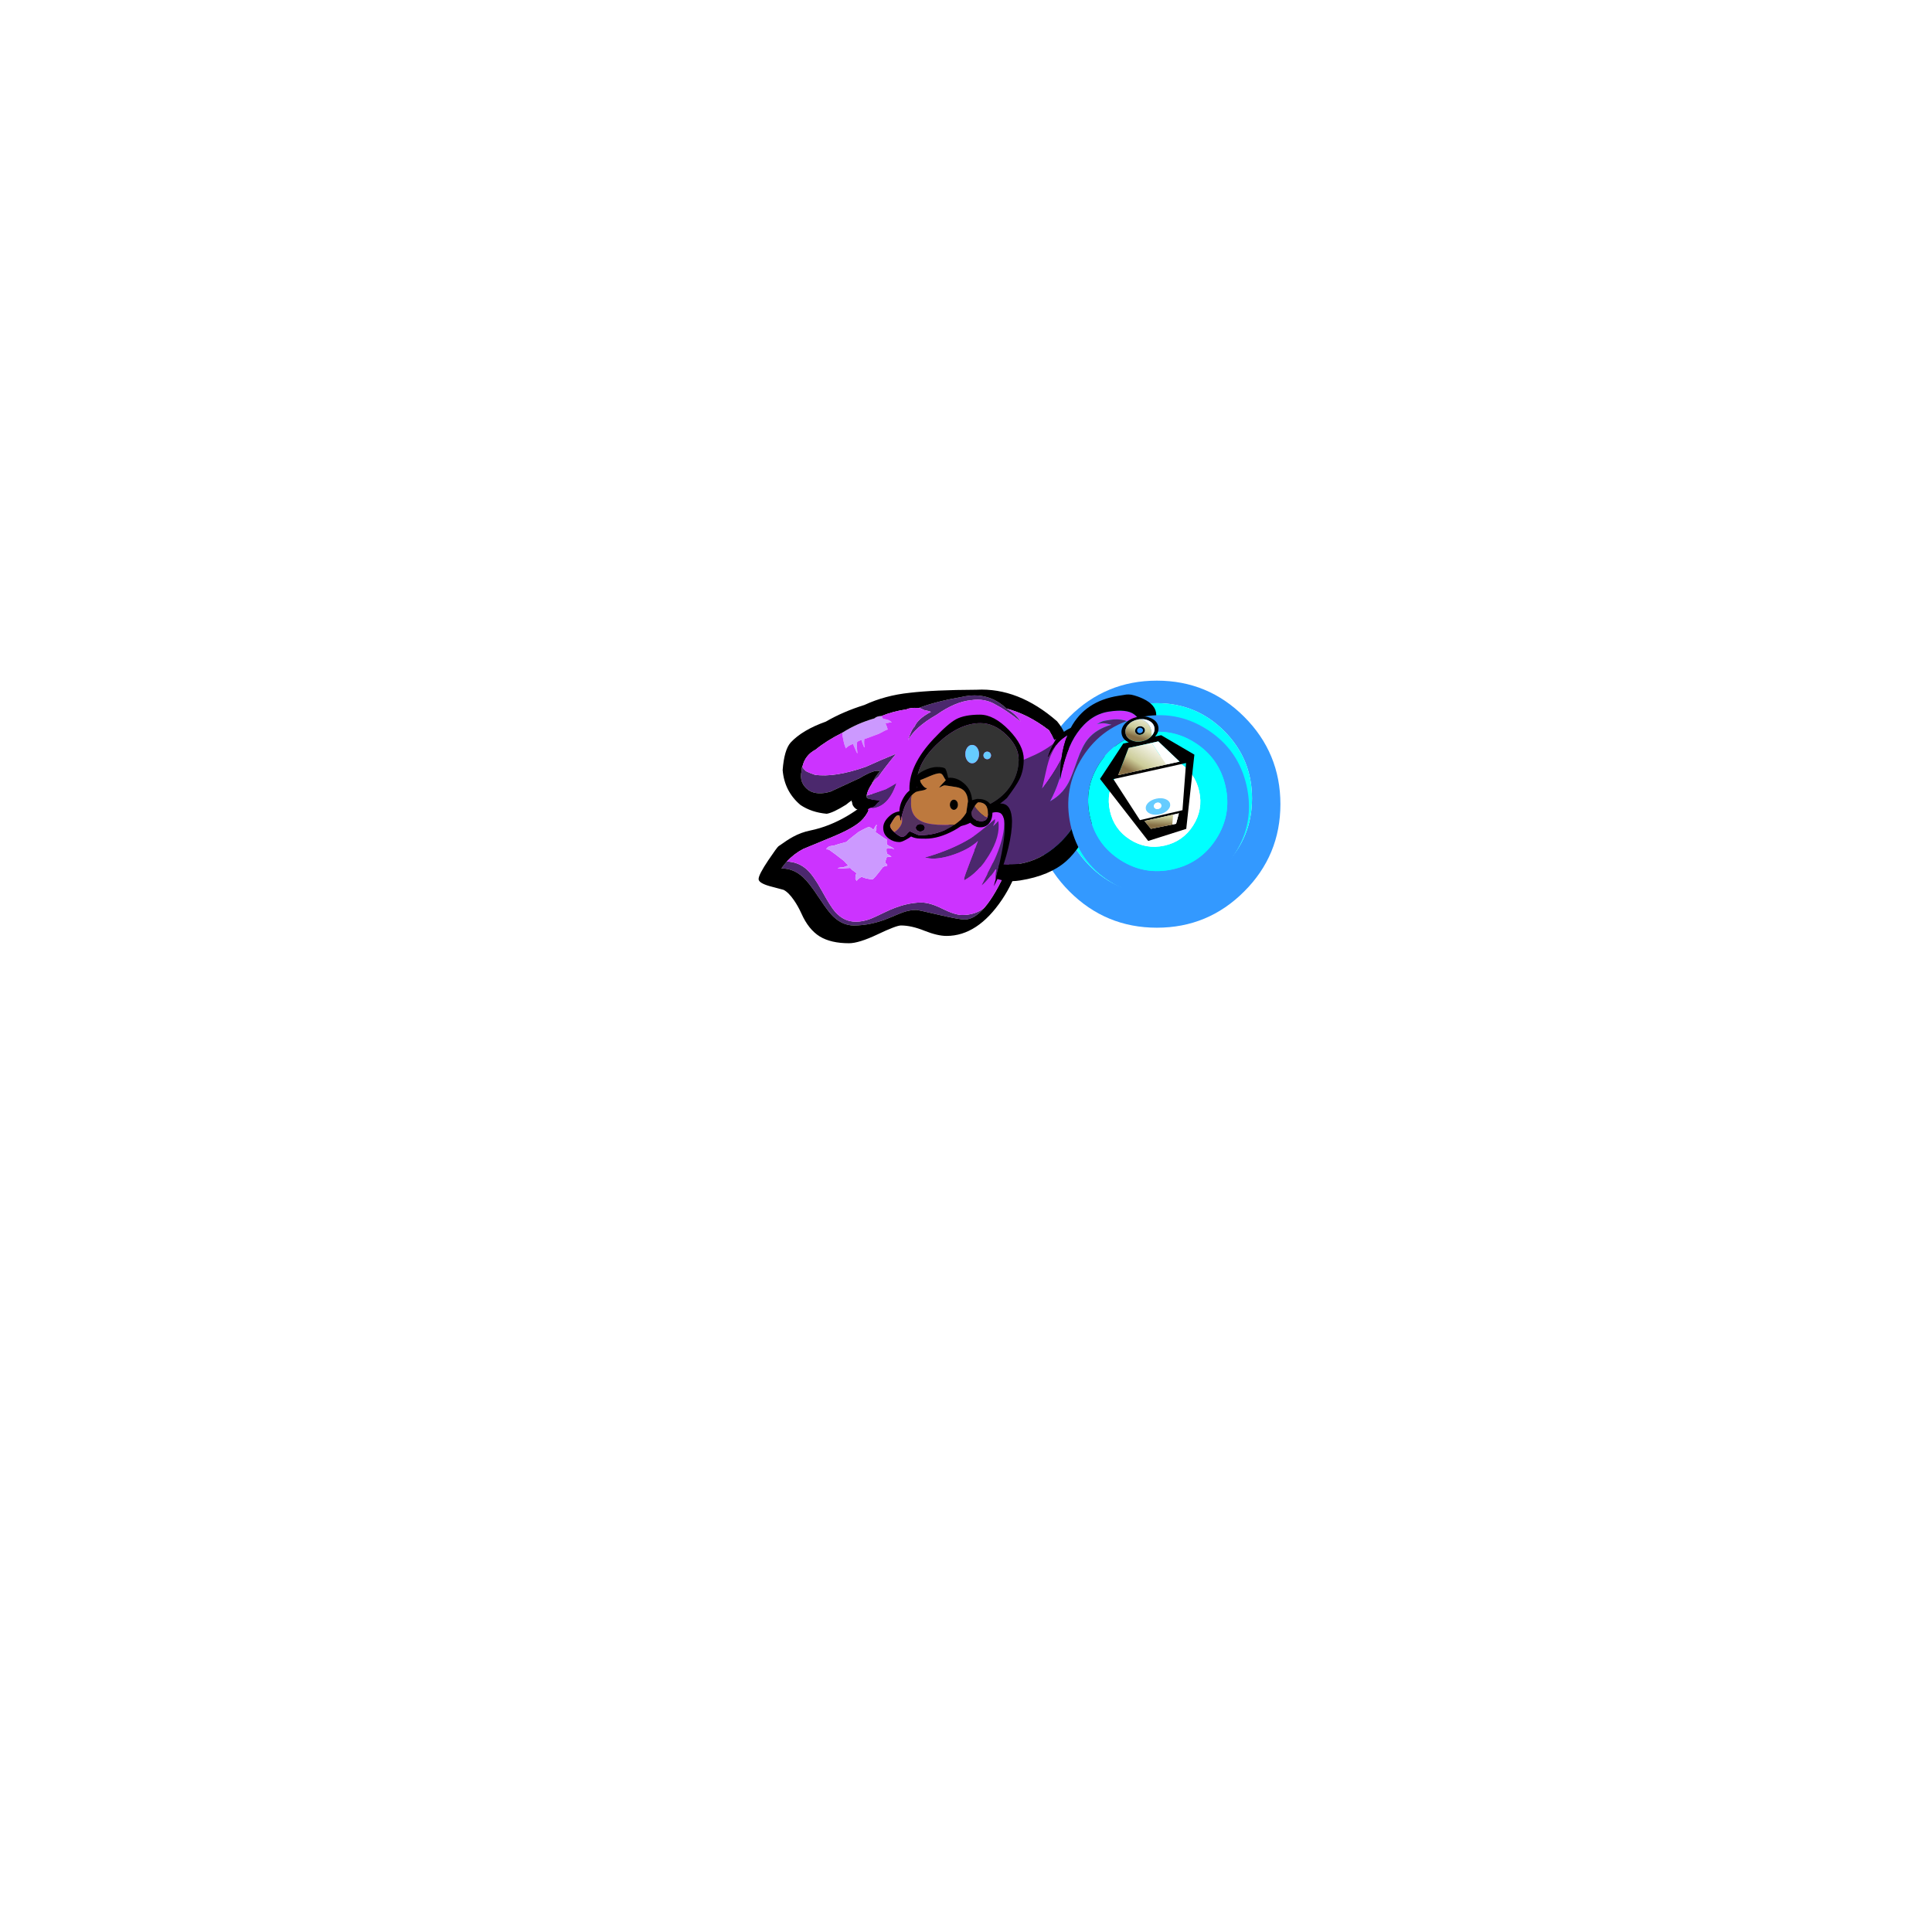 
<svg xmlns="http://www.w3.org/2000/svg" version="1.1" xmlns:xlink="http://www.w3.org/1999/xlink" preserveAspectRatio="none" x="0px" y="0px" width="1000px" height="1000px" viewBox="0 0 1000 1000">
<defs>
<linearGradient id="Gradient_1" gradientUnits="userSpaceOnUse" x1="16.925" y1="42.562" x2="21.475" y2="26.138" spreadMethod="pad">
<stop  offset="0%" stop-color="#877046"/>

<stop  offset="30.588%" stop-color="#CCCC99"/>

<stop  offset="100%" stop-color="#FFFFFF"/>
</linearGradient>

<linearGradient id="Gradient_2" gradientUnits="userSpaceOnUse" x1="10.763" y1="12.05" x2="26.438" y2="-3.85" spreadMethod="pad">
<stop  offset="0%" stop-color="#877046"/>

<stop  offset="30.588%" stop-color="#CCCC99"/>

<stop  offset="100%" stop-color="#FFFFFF"/>
</linearGradient>

<linearGradient id="Gradient_3" gradientUnits="userSpaceOnUse" x1="14.525" y1="-11.012" x2="23.075" y2="-25.588" spreadMethod="pad">
<stop  offset="0%" stop-color="#877046"/>

<stop  offset="30.588%" stop-color="#CCCC99"/>

<stop  offset="100%" stop-color="#FFFFFF"/>
</linearGradient>

<filter id="Filter_1" x="-20%" y="-20%" width="140%" height="140%" color-interpolation-filters="sRGB">
<feColorMatrix in="SourceGraphic" type="matrix" values="1 0 0 0 0 0 1 0 0 0 0 0 1 0 0 0 0 0 0.5 0" result="result1"/>
</filter>

<g id="lantern_glow_1_Layer0_0_FILL">
<path fill="#3399FF" stroke="none" d="
M 130.2 59.45
Q 130.2 30.15 109.45 9.4 88.75 -11.3 59.45 -11.3 30.15 -11.3 9.4 9.4 -11.3 30.15 -11.3 59.45 -11.3 88.75 9.4 109.45 30.15 130.2 59.45 130.2 88.75 130.2 109.45 109.45 130.2 88.75 130.2 59.45
M 113.95 56.15
Q 113.95 78.75 98 94.7 82.05 110.7 59.45 110.7 36.85 110.7 20.9 94.7 4.95 78.75 4.95 56.15 4.95 33.55 20.9 17.55 36.85 1.6 59.45 1.6 82.05 1.6 98 17.55 113.95 33.55 113.95 56.15 Z"/>

<path fill="#00FFFF" stroke="none" d="
M 98 94.7
Q 113.95 78.75 113.95 56.15 113.95 33.55 98 17.55 82.05 1.6 59.45 1.6 36.85 1.6 20.9 17.55 4.95 33.55 4.95 56.15 4.95 78.75 20.9 94.7 36.85 110.7 59.45 110.7 82.05 110.7 98 94.7
M 92.95 55.35
Q 92.95 70.2 82.45 80.65 71.95 91.15 57.1 91.15 42.25 91.15 31.75 80.65 21.25 70.2 21.25 55.35 21.25 40.5 31.75 30 42.25 19.55 57.1 19.55 71.95 19.55 82.45 30 92.95 40.5 92.95 55.35 Z"/>

<path fill="#FFFFFF" stroke="none" d="
M 82.45 80.65
Q 92.95 70.2 92.95 55.35 92.95 40.5 82.45 30 71.95 19.55 57.1 19.55 42.25 19.55 31.75 30 21.25 40.5 21.25 55.35 21.25 70.2 31.75 80.65 42.25 91.15 57.1 91.15 71.95 91.15 82.45 80.65 Z"/>
</g>

<g id="blanket_ghost_bottom_copy_7_Layer0_0_FILL">
<path fill="#4B286D" stroke="none" d="
M 117.05 96.6
Q 112.85 96.6 105.5 92.95 98.15 89.25 93 89.25 83.3 89.25 71.7 94.9 65.3 98 63.25 98.8 58.65 100.55 54.5 100.55 47.5 100.55 42.35 94.75 39.65 91.7 34.4 82.15 29.6 73.4 25.75 69.9 20.71 65.33 13.9 65.15 12.212 67.04 10.7 69.2 17.8 69.15 23.5 74.4 27.05 77.65 32.5 85.95 36.299 91.717 38.95 94.95 40.237 96.519 41.25 97.5 46.7 102.75 53.35 102.75 63.6 102.75 74.4 98.2 80.8 95.5 82.1 95.05 86.3 93.6 90 93.6 91.05 93.6 103.15 96.45 115.25 99.25 118.5 99.25 124.174 99.25 130.15 92.25 129.969 92.431 129.75 92.6 124.55 96.6 117.05 96.6 Z"/>

<path fill="#000000" stroke="none" d="
M 153.65 43.9
Q 153.2 43.35 153.2 42.8 153.2 42.695 153.2 42.55 152.614 44.529 151.9 46.75 148.05 58.85 143.45 69.25 136.625 84.762 130.15 92.25 124.174 99.25 118.5 99.25 115.25 99.25 103.15 96.45 91.05 93.6 90 93.6 86.3 93.6 82.1 95.05 80.8 95.5 74.4 98.2 63.6 102.75 53.35 102.75 46.7 102.75 41.25 97.5 40.237 96.519 38.95 94.95 36.299 91.717 32.5 85.95 27.05 77.65 23.5 74.4 17.8 69.15 10.7 69.2 12.212 67.04 13.9 65.15 18.139 60.562 23.55 57.75 33.95 53.45 41.2 50.45 52.95 45.55 57.5 41.3 63.754 35.342 64 26.05 63.973 26.088 63.95 26.1 59.479 32.391 49.75 38.15 38.9 44.6 27.65 46.9 22.4 47.95 17.45 50.65 14.25 52.4 9 56.15 8.1 56.85 3 64.4 -2.7 72.9 -2.7 75.45 -2.7 77.75 3.75 79.6 7.15 80.55 12 81.8 14.95 83.3 18.1 87.9 20.5 91.35 22.5 95.75 26.65 105.1 33.25 109.2 39.8 113.2 50.5 113.2 56.25 113.2 67.25 108 78.25 102.75 81.05 102.75 87.15 102.75 94.85 105.85 102.5 108.9 107.85 108.9 126.1 108.9 140.5 87.5 146.8 78.1 150.4 66.85 154.05 55.5 154.05 45 154.05 44.4 153.65 43.9 Z"/>

<path fill="#CC33FF" stroke="none" d="
M 154.05 20.3
Q 152.7 13.15 148.4 8.6 137.75 -2.6 103.7 -2.6 95.05 -2.6 83.1 3.65 71.35 9.75 69.1 15.1 67.75 18.25 64.3 25.4 64.121 25.764 63.95 26.1 63.973 26.088 64 26.05 63.754 35.342 57.5 41.3 52.95 45.55 41.2 50.45 33.95 53.45 23.55 57.75 18.139 60.562 13.9 65.15 20.71 65.33 25.75 69.9 29.6 73.4 34.4 82.15 39.65 91.7 42.35 94.75 47.5 100.55 54.5 100.55 58.65 100.55 63.25 98.8 65.3 98 71.7 94.9 83.3 89.25 93 89.25 98.15 89.25 105.5 92.95 112.85 96.6 117.05 96.6 124.55 96.6 129.75 92.6 129.969 92.431 130.15 92.25 136.625 84.762 143.45 69.25 148.05 58.85 151.9 46.75 152.614 44.529 153.2 42.55 153.2 42.695 153.2 42.8 153.2 43.35 153.65 43.9 153.844 42.989 154.05 42 154.9 38 154.9 33.9 154.9 24.7 154.05 20.3
M 66.65 45.7
Q 66.5 46.2 66.1 47.7 66.15 48 68.8 49.7 71.2 51.55 72.8 52.2 72.5 53.05 72.75 55.25 73.05 55.2 74.3 56.15 75.7 56.6 77.1 57.8 73.65 56.9 72.6 57.4 72.35 59.15 72.85 60.5 72.8 60.8 74.15 61.25 75 61.95 75.45 62.4 73.55 62.25 72.65 62.65 72.05 64.3 71.65 65.95 71.95 65.9 72.65 66.65 72.85 67 73.05 67.55 70.95 68 70.8 68.25 70.4 68.15 70.55 68.25 65 75.65 64.2 75.6 60.35 75.35 57.9 74.1 54.6 76 55.3 76.65 53.85 75.6 54.35 74.1 54.4 72.05 55.25 72.35 53.85 71.05 52.4 70.15 51.8 69.45 51.2 68.9 44.8 69.2 44.15 69.3 43.55 68.65 47.1 68.6 49.2 67.55 50.3 67.65 48.55 66.05 47.6 64.85 42.25 60.6 38.7 58.15 37.2 57.8 37.1 58.05 37.75 55.95 41.35 55.85 43.5 55.05 49 53.6 50.85 51.7 56.1 47.75 61.5 44.75 62.05 44.95 62.95 44.7 64.85 46.45 66.75 42.75 67.2 43.2 66.15 44.85 66.65 45.7 Z"/>

<path fill="#CC99FF" stroke="none" d="
M 66.1 47.7
Q 66.5 46.2 66.65 45.7 66.15 44.85 67.2 43.2 66.75 42.75 64.85 46.45 62.95 44.7 62.05 44.95 61.5 44.75 56.1 47.75 50.85 51.7 49 53.6 43.5 55.05 41.35 55.85 37.75 55.95 37.1 58.05 37.2 57.8 38.7 58.15 42.25 60.6 47.6 64.85 48.55 66.05 50.3 67.65 49.2 67.55 47.1 68.6 43.55 68.65 44.15 69.3 44.8 69.2 51.2 68.9 51.8 69.45 52.4 70.15 53.85 71.05 55.25 72.35 54.4 72.05 54.35 74.1 53.85 75.6 55.3 76.65 54.6 76 57.9 74.1 60.35 75.35 64.2 75.6 65 75.65 70.55 68.25 70.4 68.15 70.8 68.25 70.95 68 73.05 67.55 72.85 67 72.65 66.65 71.95 65.9 71.65 65.95 72.05 64.3 72.65 62.65 73.55 62.25 75.45 62.4 75 61.95 74.15 61.25 72.8 60.8 72.85 60.5 72.35 59.15 72.6 57.4 73.65 56.9 77.1 57.8 75.7 56.6 74.3 56.15 73.05 55.2 72.75 55.25 72.5 53.05 72.8 52.2 71.2 51.55 68.8 49.7 66.15 48 66.1 47.7 Z"/>
</g>

<g id="blanket_ghost_hood_copy_7_Layer0_0_FILL">
<path fill="#4B286D" stroke="none" d="
M 45.95 66.15
Q 45.7 66 45.9 66.65 45.55 67.85 49.2 68.7 50.45 68.55 53.7 69.2 52.15 70.5 50.85 72.2 49.6 73 48.75 73.35 49 73.4 49.5 73.6 58.9 72.5 63.45 58.8 60.8 60.45 57.2 62.4 49.85 65.05 45.95 66.15
M 63 41.85
Q 62.2 41.65 62.35 41.9 54 45.3 45.45 49.2 27 55.65 15.4 53.9 11.8 52.65 10.25 51.8 7.9 49.65 8.15 49 7.55 49.8 7.65 51.6 5.9 59 12.1 63.2 16.95 66.1 24.7 63.8 31.9 60.4 41.75 55.9 51.2 50.25 53.7 51.95 50.8 55.15 49.35 58.5 48.6 58.45 49.25 58.8 50.5 56.75 52.75 55.15 56.35 49.95 63 41.85
M 136.35 22.35
Q 133.2 17.7 128.2 15 117.2 4.65 102.05 8.1 86.2 10.85 76.55 14.65 77.15 14.5 79.75 15.85 82 16.25 83.7 16.9 76 20.95 74.1 25.55 72.15 27.35 70.25 33.65 74.35 25.9 86.95 18.7 98.05 10.9 107.35 10.05 115.5 8.8 122 12.8 127.8 15.8 136.1 22.35
L 136.35 22.35 Z"/>

<path fill="#CC99FF" stroke="none" d="
M 55.75 21.2
Q 54.85 19.95 54.65 19.35 51.9 19.4 50.45 20.75 40.1 23.7 31.6 29.15 30.9 28.4 31.6 29.2 31.6 30.95 32.35 34.2 32.65 35.85 33.65 38.4 35.05 36.75 37.95 35.75 38.15 36.6 38.95 38.25 39.95 40.85 40.5 41.4 40 37.1 40.3 34.7 41.25 33.75 43.1 33.5 42.65 33.6 44.35 37.6 44.35 37.5 44.8 37.85 44.2 35.7 44.55 32.9 45.5 32.7 53 29.85 57.65 27.3 58.3 27.3 58 26 57.05 23.75 56.95 23.5 58.65 23.4 59.45 22.8 60.75 23.25 59.45 21.75 57.65 21.4 56 20.9 55.75 21.2 Z"/>

<path fill="#000000" stroke="none" d="
M 156.9 34.7
Q 158.4 39.4 158.9 41.95 158 51.05 147.4 64.3 140.9 70.8 140.9 73.45 137.5 77.8 138.45 81.65 140.3 76 145.75 70.3 147.7 66.95 153.95 61.25 163.8 50.15 164.95 38.8 163.85 29.6 157.9 22.45 135.1 2.55 110.5 3.9 85.5 4 71.15 5.7 56.8 7.2 44.6 12.85 32.05 16.75 21.9 22.65 8.1 27.55 1.2 34.95 -2.6 39.25 -3.5 51.15 -2.45 63.75 7 71.7 13.5 76.05 22.4 76.85 26.15 76.3 33.8 71.5 35.342 70.207 37.25 68.9 36.812 69.221 37.35 70.15 37.45 72.4 39.7 74.05 40.75 74.4 43.35 74.75 44.7 74.5 46.6 74.3 47.35 73.5 48.75 73.4
L 48.75 73.35
Q 49.6 73 50.85 72.2 52.15 70.5 53.7 69.2 50.45 68.55 49.2 68.7 45.55 67.85 45.9 66.65 45.7 66 45.95 66.15 46.2 63.35 49.25 58.8 48.6 58.45 49.35 58.5 50.8 55.15 53.7 51.95 51.2 50.25 41.75 55.9 31.9 60.4 24.7 63.8 16.95 66.1 12.1 63.2 5.9 59 7.65 51.6 7.55 49.8 8.15 49 9.75 42.3 15.85 39.15 22.3 33.85 31.6 29.2 30.9 28.4 31.6 29.15 40.1 23.7 50.45 20.75 51.9 19.4 54.65 19.35 61.5 16.55 69.3 15.45 71.7 14.25 76.45 14.65 76.5 14.65 76.55 14.65 86.2 10.85 102.05 8.1 117.2 4.65 128.2 15 140.7 18.25 152.65 27.35 152.85 27.15 153.3 27.95 154.45 29.8 156.9 34.7 Z"/>

<path fill="#CC33FF" stroke="none" d="
M 128.2 15
Q 133.2 17.7 136.35 22.35
L 136.1 22.35
Q 127.8 15.8 122 12.8 115.5 8.8 107.35 10.05 98.05 10.9 86.95 18.7 74.35 25.9 70.25 33.65 72.15 27.35 74.1 25.55 76 20.95 83.7 16.9 82 16.25 79.75 15.85 77.15 14.5 76.55 14.65 76.5 14.65 76.45 14.65 71.7 14.25 69.3 15.45 61.5 16.55 54.65 19.35 54.85 19.95 55.75 21.2 56 20.9 57.65 21.4 59.45 21.75 60.75 23.25 59.45 22.8 58.65 23.4 56.95 23.5 57.05 23.75 58 26 58.3 27.3 57.65 27.3 53 29.85 45.5 32.7 44.55 32.9 44.2 35.7 44.8 37.85 44.35 37.5 44.35 37.6 42.65 33.6 43.1 33.5 41.25 33.75 40.3 34.7 40 37.1 40.5 41.4 39.95 40.85 38.95 38.25 38.15 36.6 37.95 35.75 35.05 36.75 33.65 38.4 32.65 35.85 32.35 34.2 31.6 30.95 31.6 29.2 22.3 33.85 15.85 39.15 9.75 42.3 8.15 49 7.9 49.65 10.25 51.8 11.8 52.65 15.4 53.9 27 55.65 45.45 49.2 54 45.3 62.35 41.9 62.2 41.65 63 41.85 56.35 49.95 52.75 55.15 50.5 56.75 49.25 58.8 46.2 63.35 45.95 66.15 49.85 65.05 57.2 62.4 60.8 60.45 63.45 58.8 58.9 72.5 49.5 73.6 49 73.4 48.75 73.35
L 48.75 73.4
Q 47.35 73.5 46.6 74.3 47.25 75.7 49.45 78.7 49.75 79.85 52 83.7 53.15 86.75 54.75 88.1 57.6 91.8 60.45 94.1 65.5 98.4 70.95 99.95 85.9 103.05 87.5 103.8 94.75 104.65 104.55 104.75 122.95 101.9 132.9 92.25 135.1 88.4 137.65 83.85 137.75 82.25 138.5 81.7
L 138.45 81.65
Q 137.5 77.8 140.9 73.45 140.9 70.8 147.4 64.3 158 51.05 158.9 41.95 158.4 39.4 156.9 34.7 154.45 29.8 153.3 27.95 152.85 27.15 152.65 27.35 140.7 18.25 128.2 15 Z"/>
</g>

<g id="blanket_ghost_arm_0_Layer0_0_FILL">
<path fill="#CC33FF" stroke="none" d="
M 38.55 21.85
Q 38.05 22.5 37.5 23.3 34.6 28.85 33.45 34.95 32.65 39.1 31.15 47.45 36.45 39.8 39.3 33.3 39.65 32.5 40 31.65 40.8 24.2 42.7 18.5 40.45 19.6 38.55 21.85
M 36.3 22.05
Q 36.95 20.65 37.7 19.6 28 22.5 19.55 29.85 21.9 29 24.95 28 31.9 25.7 36.3 22.05
M 70 20.35
Q 69.35 20.35 68.2 21 66.9 21.75 66.9 22.5 66.9 23.55 67.9 24 68.75 24.35 70.4 24.35 71.7 24.35 75.25 23.7 75.25 23.95 75.25 24.2 76.2 22.65 76.2 20.2 76.2 15.95 73.25 12.45 69.85 8.4 61.5 8.4 53.15 8.35 47.2 18 41.95 26.4 39.4 44.05 39.4 43.85 39.4 43.8 39.4 42.9 39.4 42 39.15 43.2 38.85 44.3 37.3 50.2 34.75 55.8
L 35.05 55.5
Q 40.3 52.85 43.25 46.35 44.5 43.65 47.25 34 49.5 26.2 52.1 22.6 55.95 17.4 62.85 16.35 60.9 15.35 59.9 14.95 58.25 14.35 56.15 14.7 58 13.65 59 13.45 59.55 13.35 62.35 13.35 65.85 13.35 68.85 15.05 72.2 16.95 72.2 19.85
L 72.2 21.35
Q 72.05 21.1 71.25 20.75 70.4 20.35 70 20.35 Z"/>

<path fill="#4B286D" stroke="none" d="
M 62.85 20.7
Q 64.05 18.75 65.8 18.75 66.85 18.75 67.65 19.4 67.45 19.35 67.2 19.35 66.25 19.35 65.5 20.4 64.85 21.4 64.85 22.6 64.85 24.6 66.15 25.7 67.45 26.75 69.85 26.75 72.95 26.75 74.6 25.05 74.95 24.65 75.25 24.2 75.25 23.95 75.25 23.7 71.7 24.35 70.4 24.35 68.75 24.35 67.9 24 66.9 23.55 66.9 22.5 66.9 21.75 68.2 21 69.35 20.35 70 20.35 70.4 20.35 71.25 20.75 72.05 21.1 72.2 21.35
L 72.2 19.85
Q 72.2 16.95 68.85 15.05 65.85 13.35 62.35 13.35 59.55 13.35 59 13.45 58 13.65 56.15 14.7 58.25 14.35 59.9 14.95 60.9 15.35 62.85 16.35 55.95 17.4 52.1 22.6 49.5 26.2 47.25 34 44.5 43.65 43.25 46.35 40.3 52.85 35.05 55.5
L 34.75 55.8
Q 37.3 50.2 38.85 44.3 39.15 43.2 39.4 42 39.5 36.45 40 31.65 39.65 32.5 39.3 33.3 36.45 39.8 31.15 47.45 32.65 39.1 33.45 34.95 34.6 28.85 37.5 23.3 35.9 25.6 34.05 29.4
L 33.7 29.4
Q 34.8 25.05 36.3 22.05 31.9 25.7 24.95 28 21.9 29 19.55 29.85 16.6 32.35 13.8 35.45 0 50.7 0 70.05 0 71.5 0.65 75.2 0.75 75.9 0.9 76.55 3.2 84.2 6.65 85.65 11.15 87.5 13.5 88.3 17.6 89.6 20.55 89.6 30.45 89.6 38.5 81.75 46.4 74.1 49.8 61.6 51.1 56.75 52.6 50.15 54.15 43.4 54.8 39.45 56.35 30.45 56.45 30.15 57.85 26 61.8 24.05 61.85 22.3 62.85 20.7 Z"/>

<path fill="#000000" stroke="none" d="
M 74.8 2.2
Q 73.3 1.2 71.9 0.55 70.7 0.1 69.65 0 67.2 0 66 0 50.75 0 44.25 14.4 40.6 15.85 38.3 18.75 38 19.15 37.7 19.6 36.95 20.65 36.3 22.05 34.8 25.05 33.7 29.4
L 34.05 29.4
Q 35.9 25.6 37.5 23.3 38.05 22.5 38.55 21.85 40.45 19.6 42.7 18.5 40.8 24.2 40 31.65 39.5 36.45 39.4 42 39.4 42.9 39.4 43.8 39.4 43.85 39.4 44.05 41.95 26.4 47.2 18 53.15 8.35 61.5 8.4 69.85 8.4 73.25 12.45 76.2 15.95 76.2 20.2 76.2 22.65 75.25 24.2 74.95 24.65 74.6 25.05 72.95 26.75 69.85 26.75 67.45 26.75 66.15 25.7 64.85 24.6 64.85 22.6 64.85 21.4 65.5 20.4 66.25 19.35 67.2 19.35 67.45 19.35 67.65 19.4 66.85 18.75 65.8 18.75 64.05 18.75 62.85 20.7 61.85 22.3 61.8 24.05 57.85 26 56.45 30.15 56.35 30.45 54.8 39.45 54.15 43.4 52.6 50.15 51.1 56.75 49.8 61.6 46.4 74.1 38.5 81.75 30.45 89.6 20.55 89.6 17.6 89.6 13.5 88.3 11.15 87.5 6.65 85.65 3.2 84.2 0.9 76.55 0.75 76.1 0.6 75.6
L 0.6 75.25
Q 0.596 75.359 0.45 75.7 0.25 76.1 0.25 76.6 0.25 84.95 5 91.05 5.35 91.5 5.7 91.9 6.15 92.45 6.65 92.95 7.5 93.85 8.35 94.6 13.95 99.4 21.15 99.4 34.65 99.4 42.2 92.35 48.55 86.45 54.8 70.85 56.4 66.85 57.65 59.65 58.75 53.4 59.15 47.8 59.75 45.65 59.75 41.9 59.6 37.65 59.65 35.7 59.8 29.8 63.2 28.65 65.05 30.8 69.35 30.8 76.55 30.8 80.3 25.4 83.3 21.05 83.3 14.85 83.3 8.9 77.25 4 76 3 74.8 2.2 Z"/>
</g>

<g id="blanket_ghost_face_0_Layer0_0_FILL">
<path fill="#000000" stroke="none" d="
M 58.55 9.05
Q 49.75 0 41.5 0 32.5 0 27.45 2.7 22.65 5.3 14.1 14.4 0 29.5 0 43.5 0 52.8 12.4 57.9 21.45 61.6 30.45 61.6 38.45 61.6 48.2 55.75 53.5 52.55 57.35 49.05 62.9 41.7 64.75 37.95 67.25 32.9 67.25 26.15 67.25 18.05 58.55 9.05
M 41.8 5
Q 50 5 57.2 12.05 64.25 18.95 64.25 26.45 64.25 34.3 59.9 41.2 55.45 48.3 47.55 52.45 44.35 55 42.4 55.95 37.75 58.25 30.6 58.25 22.45 58.25 15.45 55.3 4.4 50.6 4.4 40.3 4.4 28.15 17.15 16.45 29.6 5 41.8 5 Z"/>

<path fill="#333333" stroke="none" d="
M 57.2 12.05
Q 50 5 41.8 5 29.6 5 17.15 16.45 4.4 28.15 4.4 40.3 4.4 50.6 15.45 55.3 22.45 58.25 30.6 58.25 37.75 58.25 42.4 55.95 44.35 55 47.55 52.45 55.45 48.3 59.9 41.2 64.25 34.3 64.25 26.45 64.25 18.95 57.2 12.05
M 43.55 23.95
Q 43.55 23.05 44.2 22.4 44.85 21.75 45.75 21.75 46.7 21.75 47.35 22.4 48 23.05 48 24 48 24.9 47.35 25.55 46.7 26.2 45.75 26.2 44.85 26.2 44.2 25.55 43.55 24.9 43.55 23.95
M 32.9 23.15
Q 32.9 20.95 34.05 19.35 35.25 17.8 36.9 17.8 38.55 17.8 39.75 19.35 40.95 20.95 40.95 23.2 40.95 25.4 39.75 27 38.55 28.6 36.9 28.6 35.25 28.6 34.05 27 32.9 25.4 32.9 23.15 Z"/>

<path fill="#66CCFF" stroke="none" d="
M 34.05 19.35
Q 32.9 20.95 32.9 23.15 32.9 25.4 34.05 27 35.25 28.6 36.9 28.6 38.55 28.6 39.75 27 40.95 25.4 40.95 23.2 40.95 20.95 39.75 19.35 38.55 17.8 36.9 17.8 35.25 17.8 34.05 19.35
M 44.2 22.4
Q 43.55 23.05 43.55 23.95 43.55 24.9 44.2 25.55 44.85 26.2 45.75 26.2 46.7 26.2 47.35 25.55 48 24.9 48 24 48 23.05 47.35 22.4 46.7 21.75 45.75 21.75 44.85 21.75 44.2 22.4 Z"/>
</g>

<g id="lantern_Hand_copy_2_1_Layer1_0_FILL">
<path fill="#000000" stroke="none" d="
M 18.4 -22.8
Q 17.65 -22.9 16.85 -22.9 12.3 -22.9 9.05 -20.6 5.9 -18.25 5.9 -14.9 5.9 -11.6 8.95 -9.4
L 5.6 -9.4 -12.25 7.95 7.55 49.7 30.95 47.6 45.05 6 28.45 -9.4 24.75 -9.4
Q 27.9 -11.6 27.9 -14.9 27.9 -18.25 24.6 -20.6 22 -22.5 18.4 -22.8
M 16.85 -21.4
Q 17.95 -21.4 18.95 -21.2 21.2 -20.8 22.95 -19.5 25.55 -17.6 25.55 -14.85 25.55 -12.15 22.95 -10.3 22.85 -10.2 22.8 -10.1 21.65 -9.3 20.3 -8.85 18.7 -8.35 16.85 -8.35 15.05 -8.35 13.45 -8.85 11.95 -9.35 10.7 -10.3 8.2 -12.15 8.2 -14.85 8.2 -17.6 10.7 -19.5 13.25 -21.4 16.85 -21.4
M 22 -6.2
L 26 -6.2 35.65 8.1 27.65 8.1 -1.3 8.1 8.15 -6.2 22 -6.2
M 10.65 43.1
L 7.95 37.75 25.2 37.75 28.7 37.75 25.75 43.4 23.5 43.35 10.65 43.1
M 31.15 36.4
L 5.45 36.7 -4.6 9.75 39.2 9.75 31.15 36.4
M 13.95 -14.75
Q 13.95 -13.7 14.8 -13 15.65 -12.25 16.85 -12.25 18.1 -12.25 18.95 -13 19.8 -13.7 19.8 -14.75 19.8 -15.75 18.95 -16.5 18.1 -17.3 16.85 -17.3 15.65 -17.3 14.8 -16.5 13.95 -15.75 13.95 -14.75
M 15.65 -15.95
Q 16.2 -16.45 16.85 -16.45 17.6 -16.45 18.1 -15.95 18.65 -15.45 18.65 -14.8 18.65 -14.1 18.1 -13.65 17.6 -13.2 16.85 -13.2 16.2 -13.2 15.65 -13.65 15.15 -14.1 15.15 -14.8 15.15 -15.45 15.65 -15.95 Z"/>

<path fill="#FFFFFF" stroke="none" d="
M 23.5 43.35
L 25.75 43.4 28.7 37.75 25.2 37.75 23.5 43.35
M 26 -6.2
L 22 -6.2 27.65 8.1 35.65 8.1 26 -6.2
M 22.8 -10.1
Q 22.85 -10.2 22.95 -10.3 25.55 -12.15 25.55 -14.85 25.55 -17.6 22.95 -19.5 21.2 -20.8 18.95 -21.2 24.9 -17.1 22.8 -10.1 Z"/>

<path fill="url(#Gradient_1)" stroke="none" d="
M 7.95 37.75
L 10.65 43.1 23.5 43.35 25.2 37.75 7.95 37.75 Z"/>

<path fill="url(#Gradient_2)" stroke="none" d="
M 22 -6.2
L 8.15 -6.2 -1.3 8.1 27.65 8.1 22 -6.2 Z"/>

<path fill="url(#Gradient_3)" stroke="none" d="
M 18.95 -21.2
Q 17.95 -21.4 16.85 -21.4 13.25 -21.4 10.7 -19.5 8.2 -17.6 8.2 -14.85 8.2 -12.15 10.7 -10.3 11.95 -9.35 13.45 -8.85 15.05 -8.35 16.85 -8.35 18.7 -8.35 20.3 -8.85 21.65 -9.3 22.8 -10.1 24.9 -17.1 18.95 -21.2
M 14.8 -13
Q 13.95 -13.7 13.95 -14.75 13.95 -15.75 14.8 -16.5 15.65 -17.3 16.85 -17.3 18.1 -17.3 18.95 -16.5 19.8 -15.75 19.8 -14.75 19.8 -13.7 18.95 -13 18.1 -12.25 16.85 -12.25 15.65 -12.25 14.8 -13 Z"/>
</g>

<g id="lantern_Hand_copy_2_1_Layer0_0_FILL">
<path fill="#66CCFF" stroke="none" d="
M 10.25 31.15
Q 10.25 33.05 12.35 34.45 14.5 35.85 17.55 35.85 20.6 35.85 22.7 34.45 24.85 33.05 24.85 31.15 24.85 29.2 22.7 27.8 20.6 26.45 17.55 26.45 14.5 26.45 12.35 27.8 10.25 29.2 10.25 31.15
M 19 29.4
Q 19.6 29.95 19.6 30.7 19.6 31.5 19 32.1 18.35 32.6 17.4 32.6 16.5 32.6 15.9 32.1 15.2 31.5 15.2 30.7 15.2 29.95 15.9 29.4 16.5 28.85 17.4 28.85 18.35 28.85 19 29.4 Z"/>

<path fill="#FFFFFF" stroke="none" d="
M 19.6 30.7
Q 19.6 29.95 19 29.4 18.35 28.85 17.4 28.85 16.5 28.85 15.9 29.4 15.2 29.95 15.2 30.7 15.2 31.5 15.9 32.1 16.5 32.6 17.4 32.6 18.35 32.6 19 32.1 19.6 31.5 19.6 30.7 Z"/>
</g>

<g id="blanket_ghost_other_arm_0_Layer0_0_FILL">
<path fill="#4B286D" stroke="none" d="
M 51.3 9.95
Q 51.6 14.4 51.6 14.8 51.6 22.75 48.15 32.95 47.3 35.4 42.2 47.85
L 42.2 48.2
Q 43.75 47 46.2 43.6 48.45 40.5 49.2 38.75
L 49.85 38.75
Q 49.65 41.15 50 44.95 50.25 43.05 50.8 38.95 53.55 17.85 51.3 9.95
M 45.85 9.35
L 45.55 9.35
Q 37.05 17.5 32.7 20.4 22.55 27.15 6.95 31.8 10.1 32.45 11.55 32.45 17.75 32.45 25.25 29.5 33.15 26.4 37.1 22
L 37.1 22.35
Q 36.9 23.4 33.95 33.85 31.45 42.75 31.45 44.3 31.45 44.85 31.5 44.9 31.55 44.95 31.8 45.1 39.35 40.65 44.55 30.4 50.15 19.25 47.85 10.3
L 45.2 13.3
Q 45.2 12.4 45.85 11
L 45.85 9.35 Z"/>

<path fill="#CC33FF" stroke="none" d="
M 51.3 9.95
Q 50 5.55 47.25 5.2 43.15 4.65 37.95 7.75 30.7 11.95 28.65 12.6 23.95 14 17.9 15.25 13.25 16.15 10.25 16.75 7.65 17.65 6 18.6 0 22 0 30.25 0 36.55 13.7 47.5 26.7 57.85 31.65 57.85 33 57.85 38.9 55.75 44.7 53.6 45.55 52.85 48.05 50.55 49.05 48.55 49.25 48.15 49.55 47.55 49.65 46.9 49.75 46.25 49.85 45.85 50 44.95 49.65 41.15 49.85 38.75
L 49.2 38.75
Q 48.45 40.5 46.2 43.6 43.75 47 42.2 48.2
L 42.2 47.85
Q 47.3 35.4 48.15 32.95 51.6 22.75 51.6 14.8 51.6 14.4 51.3 9.95
M 45.55 9.35
L 45.85 9.35 45.85 11
Q 45.2 12.4 45.2 13.3
L 47.85 10.3
Q 50.15 19.25 44.55 30.4 39.35 40.65 31.8 45.1 31.55 44.95 31.5 44.9 31.45 44.85 31.45 44.3 31.45 42.75 33.95 33.85 36.9 23.4 37.1 22.35
L 37.1 22
Q 33.15 26.4 25.25 29.5 17.75 32.45 11.55 32.45 10.1 32.45 6.95 31.8 22.55 27.15 32.7 20.4 37.05 17.5 45.55 9.35 Z"/>

<path fill="#000000" stroke="none" d="
M 55.9 10.4
Q 54.65 0.8 49.1 0.1 44.55 -0.5 37.2 3.35 29.45 8 26.75 9.3 23.45 10.9 16.65 13.6 9.6 16.35 7.75 17.25 8.8 17.05 10.25 16.75 13.25 16.15 17.9 15.25 23.95 14 28.65 12.6 30.7 11.95 37.95 7.75 43.15 4.65 47.25 5.2 50 5.55 51.3 9.95 53.55 17.85 50.8 38.95 50.25 43.05 50 44.95 49.85 45.85 49.75 46.25 49.65 46.9 49.55 47.55 49.4 48.1 49.3 48.7 49.55 48.1 49.9 47.5 50 47.2 50.15 46.85 50.7 45.4 51.3 43.8 51.75 42.8 52.1 41.8 54.25 35.2 55.45 26.05 56.65 16.9 55.9 10.4 Z"/>
</g>

<g id="blanket_ghost_teddy_0_Layer0_0_FILL">
<path fill="#000000" stroke="none" d="
M 55.55 18.75
Q 55 18.75 53.6 19.15
L 52.25 19.5
Q 51.9 13.5 47.6 9.7 43.3 5.9 38.2 6.35 37.2 1.75 36.5 1 35.6 0 31.6 0 27.95 0 23.5 2.3 18.4 4.95 18.4 8.05 18.4 8.75 19.1 10.2 20 12.15 20.1 12.4 15.6 12.25 12.35 17.35 9.688 21.491 9.5 25.95 9.502 26.037 9.5 26.1 5.9 26.55 3 29.5 0 32.5 0 35.75 0 38.18 1.2 40 2.035 41.208 3.35 42.15 6.15 44.15 9.55 44.15 10.8 44.15 13.45 42.7 15.4 41.65 16.4 40.85 17.95 41.7 20.3 42 21.4 42.15 24.95 42.15 32.7 42.15 41.65 37.3 45.527 35.166 47.65 33.15 49.062 31.856 49.7 30.6 50.004 31.235 50.4 31.8 50.774 32.302 51.2 32.75 53.7 35.45 57.2 35.45 60.35 35.45 62.3 33.1 63.497 31.627 63.95 29.55 64.25 28.275 64.25 26.75 64.25 22.85 61.95 20.75 59.7 18.75 55.55 18.75
M 53.35 23.7
Q 53.553 23.376 53.75 23.05 55.071 21.099 55.9 20.75 61.6 20.75 61.6 27.1 61.6 28.676 61.25 29.65 61.12 30.12 60.9 30.45 60.05 31.85 57.75 31.85 55.55 31.85 53.9 30.85 53.285 30.475 52.85 29.95 51.85 28.835 51.85 27.05 51.85 26.2 53.35 23.7
M 42.9 11.8
Q 49.5 12.85 49.85 20.1
L 48.85 26.85
Q 46.674 30.825 41.85 34 40.936 34.654 39.9 35.25 31.45 40.15 21.3 40.15 20.65 40.15 15.75 37.85 15.15 37.85 13.85 39.5 12.5 41.1 11.05 41.1 9.85 41.1 7.1 38.85 6.778 38.586 6.5 38.3 4.05 36.149 4.05 34.45 4.05 34.05 5.7 31.4 7.55 28.45 8.55 28.45 9.05 28.45 9.6 28.6 10.05 31.25 10.3 31.95 10.537 30.437 10.9 28.85 11.175 27.797 11.5 26.7 12.7 22.5 14.1 20.4 16.1 17.4 16.15 17.35 16.361 17.079 16.55 16.8 17.688 15.572 19.1 14.7 19.6 14.4 22.75 13.85 25.35 13.45 25.8 12.4 24.828 12.692 23.3 10.9 23.293 10.853 23.25 10.8 21.65 8.9 21.75 7.7 22.25 7.6 26.95 5.55 31.25 3.7 33.15 3.7 34.45 3.7 35.3 5.25 36.45 7.4 36.8 7.7 36.3 8.35 34.9 9.75 33.65 11.05 32.9 12.05
L 33.15 12.05
Q 35.1 10.95 35.85 10.8 36.25 10.7 42.9 11.8
M 19.95 34.15
Q 19.15 34.8 19.15 35.7 19.15 36.65 19.95 37.3 20.75 37.95 21.8 37.95 22.9 37.95 23.7 37.3 24.5 36.65 24.5 35.7 24.5 34.8 23.7 34.15 22.9 33.5 21.8 33.5 20.75 33.5 19.95 34.15
M 43.95 22.2
Q 43.95 20.95 43.25 20.05 42.55 19.2 41.55 19.2 40.6 19.2 39.9 20.05 39.2 20.95 39.2 22.2 39.2 23.45 39.9 24.3 40.6 25.2 41.55 25.2 42.55 25.2 43.25 24.3 43.95 23.45 43.95 22.2 Z"/>

<path fill="#BD793E" stroke="none" d="
M 10.9 28.85
Q 10.537 30.437 10.3 31.95 10.05 31.25 9.6 28.6 9.05 28.45 8.55 28.45 7.55 28.45 5.7 31.4 4.05 34.05 4.05 34.45 4.05 36.149 6.5 38.3 7.964 37.464 9.05 36.2 11.15 33.8 11.15 31.45 11.15 29.962 10.9 28.85
M 49.85 20.1
Q 49.5 12.85 42.9 11.8 36.25 10.7 35.85 10.8 35.1 10.95 33.15 12.05
L 32.9 12.05
Q 33.65 11.05 34.9 9.75 36.3 8.35 36.8 7.7 36.45 7.4 35.3 5.25 34.45 3.7 33.15 3.7 31.25 3.7 26.95 5.55 22.25 7.6 21.75 7.7 21.65 8.9 23.25 10.8 23.293 10.853 23.3 10.9 24.828 12.692 25.8 12.4 25.35 13.45 22.75 13.85 19.6 14.4 19.1 14.7 17.688 15.572 16.55 16.8 16.35 18.383 16.35 21.85 16.35 29.5 23.4 32.35 27.8 34.1 36.3 34.1 39.657 34.1 41.85 34 46.674 30.825 48.85 26.85
L 49.85 20.1
M 43.25 20.05
Q 43.95 20.95 43.95 22.2 43.95 23.45 43.25 24.3 42.55 25.2 41.55 25.2 40.6 25.2 39.9 24.3 39.2 23.45 39.2 22.2 39.2 20.95 39.9 20.05 40.6 19.2 41.55 19.2 42.55 19.2 43.25 20.05
M 55.9 20.75
Q 55.071 21.099 53.75 23.05 54.583 24.528 56.35 26.35 59.13 29.214 61.25 29.65 61.6 28.676 61.6 27.1 61.6 20.75 55.9 20.75 Z"/>

<path fill="#53315F" stroke="none" d="
M 16.35 21.85
Q 16.35 18.383 16.55 16.8 16.361 17.079 16.15 17.35 16.1 17.4 14.1 20.4 12.7 22.5 11.5 26.7 11.175 27.797 10.9 28.85 11.15 29.962 11.15 31.45 11.15 33.8 9.05 36.2 7.964 37.464 6.5 38.3 6.778 38.586 7.1 38.85 9.85 41.1 11.05 41.1 12.5 41.1 13.85 39.5 15.15 37.85 15.75 37.85 20.65 40.15 21.3 40.15 31.45 40.15 39.9 35.25 40.936 34.654 41.85 34 39.657 34.1 36.3 34.1 27.8 34.1 23.4 32.35 16.35 29.5 16.35 21.85
M 19.15 35.7
Q 19.15 34.8 19.95 34.15 20.75 33.5 21.8 33.5 22.9 33.5 23.7 34.15 24.5 34.8 24.5 35.7 24.5 36.65 23.7 37.3 22.9 37.95 21.8 37.95 20.75 37.95 19.95 37.3 19.15 36.65 19.15 35.7
M 53.75 23.05
Q 53.553 23.376 53.35 23.7 51.85 26.2 51.85 27.05 51.85 28.835 52.85 29.95 53.285 30.475 53.9 30.85 55.55 31.85 57.75 31.85 60.05 31.85 60.9 30.45 61.12 30.12 61.25 29.65 59.13 29.214 56.35 26.35 54.583 24.528 53.75 23.05 Z"/>
</g>
</defs>

<g transform="matrix( 0.88, 0, 0, 0.88, 464.15,349.75) ">
<g transform="matrix( 1, 0, 0, 1, -76.9,4.7) ">
<g transform="matrix( 1.027, 0, 0, 1.027, 168.85,9.8) ">
<g transform="matrix( 1, 0, 0, 1, 0,0) ">
<use xlink:href="#lantern_glow_1_Layer0_0_FILL"/>
</g>
</g>

<g transform="matrix( 1, 0, 0, 1, -1.65,39.45) ">
<g transform="matrix( 1, 0, 0, 1, 0,0) ">
<use xlink:href="#blanket_ghost_bottom_copy_7_Layer0_0_FILL"/>
</g>
</g>

<g transform="matrix( 1, 0, 0, 1, 13.3,-0.35) ">
<g transform="matrix( 1, 0, 0, 1, 0,0) ">
<use xlink:href="#blanket_ghost_hood_copy_7_Layer0_0_FILL"/>
</g>
</g>

<g transform="matrix( 1.288, -0.205, 0, 1, 122.25,20.65) ">
<g transform="matrix( 1, 0, 0, 1, 0,0) ">
<use xlink:href="#blanket_ghost_arm_0_Layer0_0_FILL"/>
</g>
</g>

<g transform="matrix( 1, 0, 0, 1, 84.35,18.2) ">
<g transform="matrix( 1, 0, 0, 1, 0,0) ">
<use xlink:href="#blanket_ghost_face_0_Layer0_0_FILL"/>
</g>
</g>

<g transform="matrix( 0.976, -0.216, 0.216, 0.976, 206.7,45.6) ">
<g transform="matrix( 0.75, 0, 0, 0.75, -26.55,-13.9) ">
<g transform="matrix( 1, 0, 0, 1, 0,0) ">
<use filter="url(#Filter_1)" xlink:href="#lantern_glow_1_Layer0_0_FILL"/>
</g>
</g>

<g transform="matrix( 1, 0, 0, 1, 0,0) ">
<use xlink:href="#lantern_Hand_copy_2_1_Layer1_0_FILL"/>
</g>

<g transform="matrix( 1, 0, 0, 1, 0,0) ">
<use xlink:href="#lantern_Hand_copy_2_1_Layer0_0_FILL"/>
</g>
</g>

<g transform="matrix( 1, 0, -0.11, 1, 89.95,70.45) ">
<g transform="matrix( 1, 0, 0, 1, 0,0) ">
<use xlink:href="#blanket_ghost_other_arm_0_Layer0_0_FILL"/>
</g>
</g>

<g transform="matrix( 1, 0, 0, 1, 68.95,49) ">
<g transform="matrix( 1, 0, 0, 1, 0,0) ">
<use xlink:href="#blanket_ghost_teddy_0_Layer0_0_FILL"/>
</g>
</g>

<g transform="matrix( 1, 0, 0, 1, 79.1,7.45) "/>
</g>
</g>
</svg>
